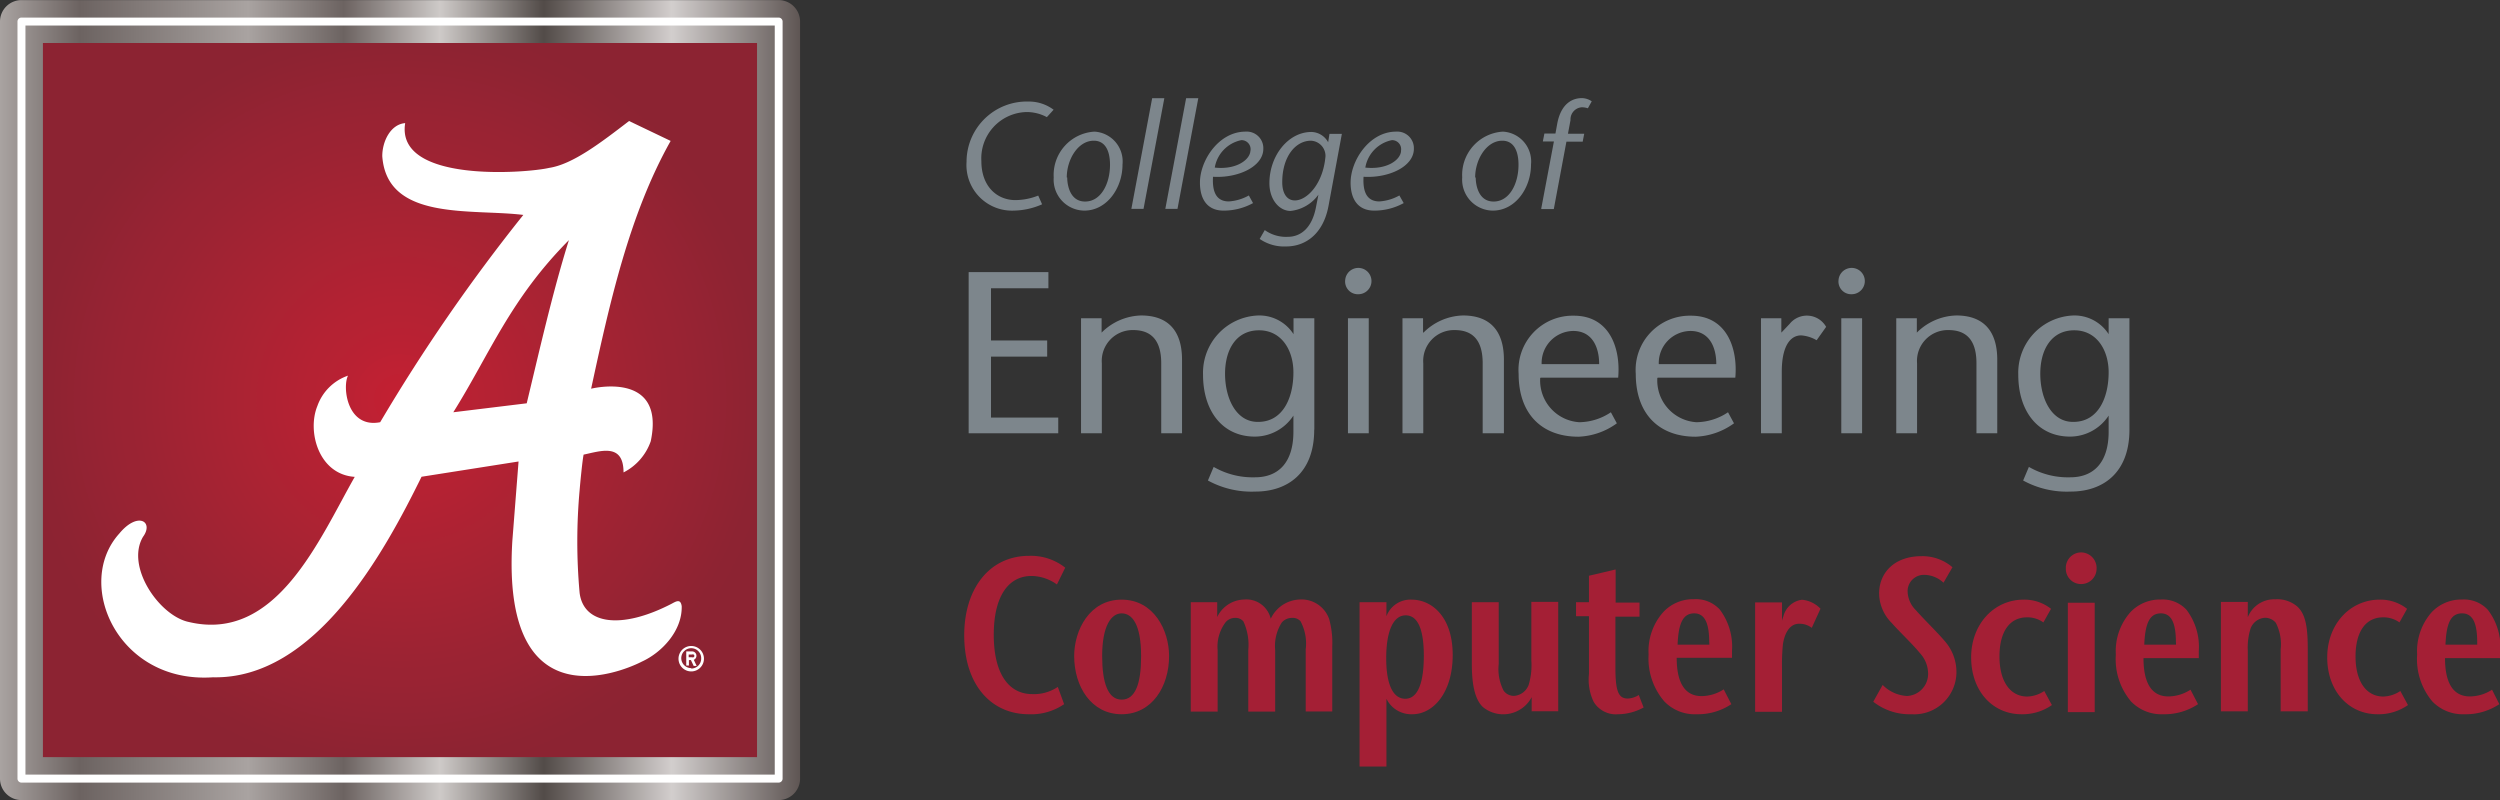 <svg id="Layer_1" data-name="Layer 1" xmlns="http://www.w3.org/2000/svg" xmlns:xlink="http://www.w3.org/1999/xlink" viewBox="0 0 226.01 72.33"><rect x="0" y="0" width="226.01" height="72.33" fill="#333333" stroke="none"/><defs><style>.cls-1{fill:none;}.cls-2{fill:#7d868c;}.cls-3{clip-path:url(#clip-path);}.cls-4{fill:#8c2332;}.cls-5{fill:#8d2332;}.cls-6{fill:#8e2332;}.cls-7{fill:#8f2332;}.cls-8{fill:#902332;}.cls-9{fill:#912332;}.cls-10{fill:#922332;}.cls-11{fill:#932333;}.cls-12{fill:#942333;}.cls-13{fill:#952333;}.cls-14{fill:#962333;}.cls-15{fill:#972333;}.cls-16{fill:#982333;}.cls-17{fill:#992333;}.cls-18{fill:#9a2333;}.cls-19{fill:#9b2333;}.cls-20{fill:#9c2333;}.cls-21{fill:#9d2333;}.cls-22{fill:#9e2333;}.cls-23{fill:#9f2333;}.cls-24{fill:#a02333;}.cls-25{fill:#a12333;}.cls-26{fill:#a22333;}.cls-27{fill:#a32333;}.cls-28{fill:#a42333;}.cls-29{fill:#a52333;}.cls-30{fill:#a62333;}.cls-31{fill:#a72333;}.cls-32{fill:#a82333;}.cls-33{fill:#a92333;}.cls-34{fill:#aa2333;}.cls-35{fill:#ab2333;}.cls-36{fill:#ac2333;}.cls-37{fill:#ad2333;}.cls-38{fill:#ae2233;}.cls-39{fill:#af2233;}.cls-40{fill:#b02233;}.cls-41{fill:#b12233;}.cls-42{fill:#b22233;}.cls-43{fill:#b32233;}.cls-44{fill:#b42233;}.cls-45{fill:#b52233;}.cls-46{fill:#b62233;}.cls-47{fill:#b72233;}.cls-48{fill:#b82133;}.cls-49{fill:#b92133;}.cls-50{fill:#ba2133;}.cls-51{fill:#bb2133;}.cls-52{fill:#bd2133;}.cls-53{fill:#be2133;}.cls-54{fill:#bf2133;}.cls-55{fill:#c02032;}.cls-56{fill:#c12032;}.cls-57{fill:#c22032;}.cls-58{fill:#c32032;}.cls-59{fill:url(#linear-gradient);}.cls-60{fill:#fff;}.cls-61{fill:#a41f35;}</style><clipPath id="clip-path" transform="translate(-515.96 -359.83)"><rect class="cls-1" x="517.9" y="361.78" width="68.45" height="68.45"/></clipPath><linearGradient id="linear-gradient" x1="515.96" y1="396" x2="588.28" y2="396" gradientUnits="userSpaceOnUse"><stop offset="0" stop-color="#a9a3a1"/><stop offset="0.1" stop-color="#6c6361"/><stop offset="0.31" stop-color="#a9a3a1"/><stop offset="0.43" stop-color="#6c6361"/><stop offset="0.55" stop-color="#cecac8"/><stop offset="0.68" stop-color="#524b48"/><stop offset="0.84" stop-color="#d2cecd"/><stop offset="1" stop-color="#5f5654"/></linearGradient></defs><title>ua-college-of-engineering-cs-header</title><path class="cls-2" d="M610.6,370.42a3.84,3.84,0,0,0-1.85-.46,4.19,4.19,0,0,0-4.07,4.44c0,2.29,1.42,3.52,3.08,3.52a5.65,5.65,0,0,0,2.06-.41l0.35,0.79a6.58,6.58,0,0,1-2.55.57,4.12,4.12,0,0,1-4.28-4.41,5.45,5.45,0,0,1,5.59-5.45,3.73,3.73,0,0,1,2.28.74Z" transform="translate(-515.96 -359.83)"/><path class="cls-2" d="M617.44,374.7c0,2.15-1.43,4.17-3.45,4.17a2.8,2.8,0,0,1-2.77-3,3.92,3.92,0,0,1,3.68-4.14A2.7,2.7,0,0,1,617.44,374.7Zm-5,1.17c0,0.57.19,2.18,1.62,2.18s2.25-1.61,2.25-3.32c0-.49-0.05-2.18-1.47-2.18S612.4,374.24,612.4,375.88Z" transform="translate(-515.96 -359.83)"/><path class="cls-2" d="M618.24,378.71l1.88-10h1.1l-1.88,10h-1.1Z" transform="translate(-515.96 -359.83)"/><path class="cls-2" d="M621.31,378.71l1.88-10h1.1l-1.88,10h-1.1Z" transform="translate(-515.96 -359.83)"/><path class="cls-2" d="M629.24,378.19a5.49,5.49,0,0,1-2.67.68c-1.44,0-2.13-1-2.13-2.53,0-2,1.7-4.61,4.12-4.61a1.5,1.5,0,0,1,1.61,1.55c0,1.63-2.32,2.67-4.55,2.53-0.05.93,0.05,2.23,1.43,2.23a4.26,4.26,0,0,0,1.81-.54ZM629,373.5a0.82,0.82,0,0,0-.82-1,3.05,3.05,0,0,0-2.4,2.48C627.67,375.19,628.92,374.32,629,373.5Z" transform="translate(-515.96 -359.83)"/><path class="cls-2" d="M636.06,378.46c-0.49,2.6-2.15,3.65-3.82,3.65a3.89,3.89,0,0,1-2.4-.68l0.46-.8a3.3,3.3,0,0,0,2.07.61c1.27,0,2.22-.9,2.56-2.68l0.22-1.13,0,0a3.57,3.57,0,0,1-2.52,1.47c-1,0-1.91-1-1.91-2.51,0-2.48,1.7-4.63,3.8-4.63a1.77,1.77,0,0,1,1.51.93h0l0.12-.76h1.12Zm-1.58-5.91c-1.39,0-2.6,1.42-2.6,3.76,0,1,.42,1.64,1.14,1.64,1.1,0,2.56-1.5,2.77-4A1.38,1.38,0,0,0,634.48,372.55Z" transform="translate(-515.96 -359.83)"/><path class="cls-2" d="M642.86,378.19a5.49,5.49,0,0,1-2.67.68c-1.44,0-2.13-1-2.13-2.53,0-2,1.7-4.61,4.11-4.61a1.5,1.5,0,0,1,1.61,1.55c0,1.63-2.32,2.67-4.55,2.53-0.05.93,0.05,2.23,1.43,2.23a4.26,4.26,0,0,0,1.81-.54Zm-0.25-4.69a0.82,0.82,0,0,0-.82-1,3.05,3.05,0,0,0-2.4,2.48C641.3,375.19,642.55,374.32,642.62,373.5Z" transform="translate(-515.96 -359.83)"/><path class="cls-2" d="M654.37,374.7c0,2.15-1.43,4.17-3.45,4.17a2.8,2.8,0,0,1-2.77-3,3.92,3.92,0,0,1,3.68-4.14A2.7,2.7,0,0,1,654.37,374.7Zm-5,1.17c0,0.57.19,2.18,1.62,2.18s2.25-1.61,2.25-3.32c0-.49-0.05-2.18-1.47-2.18S649.32,374.24,649.32,375.88Z" transform="translate(-515.96 -359.83)"/><path class="cls-2" d="M655.29,378.71l1.15-6.09h-1l0.14-.72h1l0.15-.83c0.34-1.92,1.42-2.37,2.23-2.37a1.61,1.61,0,0,1,.9.29l-0.35.63a1.66,1.66,0,0,0-.57-0.09,1.1,1.1,0,0,0-1,1.16l-0.23,1.23h1.47l-0.14.72h-1.47l-1.14,6.09h-1.1Z" transform="translate(-515.96 -359.83)"/><path class="cls-2" d="M610.73,385.89h-5.18v4.72h5.08v1.46h-5.08v5.51h6.08V399h-8.1V384.43h7.21v1.46Z" transform="translate(-515.96 -359.83)"/><path class="cls-2" d="M615.55,389.9a5.22,5.22,0,0,1,3.57-1.55c2.4,0,3.7,1.34,3.7,4V399h-1.88v-6.33c0-2-.84-3-2.53-3a2.79,2.79,0,0,0-2.84,3V399h-1.88V388.6h1.86v1.29Z" transform="translate(-515.96 -359.83)"/><path class="cls-2" d="M634.77,398.67c0,4-2.49,5.6-5.31,5.6a8.22,8.22,0,0,1-4.3-1l0.52-1.23a7.06,7.06,0,0,0,3.74.94c2.15,0,3.47-1.38,3.47-4.12V397.4h0a4.17,4.17,0,0,1-3.49,1.9c-2.88,0-4.68-2.26-4.68-5.6a5.18,5.18,0,0,1,5-5.35,3.67,3.67,0,0,1,3.18,1.69h0V388.6h1.88v10.07Zm-1.88-5.18c0-2-1.07-3.8-3.11-3.8s-3.07,1.71-3.07,3.93,1,4.35,2.95,4.35C631.93,398,632.89,395.81,632.89,393.49Z" transform="translate(-515.96 -359.83)"/><path class="cls-2" d="M637.57,385.16a1.19,1.19,0,1,1,1.19,1.27A1.15,1.15,0,0,1,637.57,385.16Zm2.13,3.45V399h-1.88V388.6h1.88Z" transform="translate(-515.96 -359.83)"/><path class="cls-2" d="M644.65,389.9a5.22,5.22,0,0,1,3.57-1.55c2.4,0,3.7,1.34,3.7,4V399H650v-6.33c0-2-.83-3-2.53-3a2.79,2.79,0,0,0-2.84,3V399h-1.88V388.6h1.86v1.29Z" transform="translate(-515.96 -359.83)"/><path class="cls-2" d="M655.2,394a3.78,3.78,0,0,0,3.53,4,5.22,5.22,0,0,0,2.86-.9l0.54,1a6.29,6.29,0,0,1-3.47,1.21c-3.26,0-5.41-2-5.41-5.68a4.9,4.9,0,0,1,5-5.26c3.17,0,4.24,2.86,4,5.6h-7Zm5.33-1.25c0-1.63-.69-3-2.34-3a2.9,2.9,0,0,0-2.86,3h5.2Z" transform="translate(-515.96 -359.83)"/><path class="cls-2" d="M665.79,394a3.78,3.78,0,0,0,3.53,4,5.22,5.22,0,0,0,2.86-.9l0.54,1a6.29,6.29,0,0,1-3.47,1.21c-3.26,0-5.41-2-5.41-5.68a4.9,4.9,0,0,1,5-5.26c3.17,0,4.24,2.86,4,5.6h-7Zm5.33-1.25c0-1.63-.69-3-2.34-3a2.9,2.9,0,0,0-2.86,3h5.2Z" transform="translate(-515.96 -359.83)"/><path class="cls-2" d="M677,389.9l0.75-.79a2,2,0,0,1,3.3.27l-0.86,1.21a3.22,3.22,0,0,0-1.4-.44c-1,0-1.75,1-1.75,3.28V399h-1.88V388.6H677v1.29Z" transform="translate(-515.96 -359.83)"/><path class="cls-2" d="M682.17,385.16a1.19,1.19,0,1,1,1.19,1.27A1.15,1.15,0,0,1,682.17,385.16Zm2.13,3.45V399h-1.88V388.6h1.88Z" transform="translate(-515.96 -359.83)"/><path class="cls-2" d="M689.25,389.9a5.22,5.22,0,0,1,3.57-1.55c2.4,0,3.7,1.34,3.7,4V399h-1.88v-6.33c0-2-.83-3-2.53-3a2.79,2.79,0,0,0-2.84,3V399h-1.88V388.6h1.86v1.29Z" transform="translate(-515.96 -359.83)"/><path class="cls-2" d="M708.47,398.67c0,4-2.49,5.6-5.31,5.6a8.22,8.22,0,0,1-4.3-1l0.52-1.23a7.06,7.06,0,0,0,3.74.94c2.15,0,3.47-1.38,3.47-4.12V397.4h0a4.17,4.17,0,0,1-3.49,1.9c-2.88,0-4.68-2.26-4.68-5.6a5.18,5.18,0,0,1,5-5.35,3.67,3.67,0,0,1,3.17,1.69h0V388.6h1.88v10.07Zm-1.88-5.18c0-2-1.07-3.8-3.11-3.8s-3.07,1.71-3.07,3.93,1,4.35,2.95,4.35C705.63,398,706.59,395.81,706.59,393.49Z" transform="translate(-515.96 -359.83)"/><g class="cls-3"><rect class="cls-4" x="1.94" y="1.94" width="68.45" height="68.45"/><circle class="cls-4" cx="36.16" cy="36.16" r="34.22"/><circle class="cls-5" cx="36.16" cy="36.16" r="33.63"/><circle class="cls-5" cx="36.16" cy="36.16" r="33.05"/><circle class="cls-6" cx="36.16" cy="36.16" r="32.45"/><circle class="cls-7" cx="36.16" cy="36.16" r="31.86"/><circle class="cls-8" cx="36.16" cy="36.16" r="31.27"/><circle class="cls-9" cx="36.16" cy="36.16" r="30.68"/><circle class="cls-10" cx="36.16" cy="36.16" r="30.09"/><circle class="cls-11" cx="36.16" cy="36.16" r="29.5"/><circle class="cls-12" cx="36.16" cy="36.16" r="28.91"/><circle class="cls-13" cx="36.16" cy="36.16" r="28.32"/><circle class="cls-14" cx="36.16" cy="36.16" r="27.73"/><circle class="cls-15" cx="36.16" cy="36.16" r="27.15"/><circle class="cls-16" cx="36.16" cy="36.16" r="26.55"/><circle class="cls-17" cx="36.16" cy="36.16" r="25.96"/><circle class="cls-18" cx="36.16" cy="36.16" r="25.37"/><circle class="cls-18" cx="36.16" cy="36.16" r="24.78"/><circle class="cls-19" cx="36.16" cy="36.16" r="24.19"/><circle class="cls-20" cx="36.16" cy="36.16" r="23.6"/><circle class="cls-21" cx="36.16" cy="36.16" r="23.01"/><circle class="cls-22" cx="36.16" cy="36.16" r="22.42"/><circle class="cls-23" cx="36.16" cy="36.16" r="21.83"/><circle class="cls-24" cx="36.16" cy="36.16" r="21.24"/><circle class="cls-25" cx="36.16" cy="36.16" r="20.65"/><circle class="cls-26" cx="36.16" cy="36.16" r="20.06"/><circle class="cls-27" cx="36.16" cy="36.16" r="19.47"/><circle class="cls-28" cx="36.16" cy="36.16" r="18.88"/><circle class="cls-29" cx="36.16" cy="36.16" r="18.29"/><circle class="cls-30" cx="36.16" cy="36.16" r="17.7"/><circle class="cls-31" cx="36.16" cy="36.16" r="17.11"/><circle class="cls-32" cx="36.16" cy="36.16" r="16.52"/><circle class="cls-33" cx="36.16" cy="36.16" r="15.93"/><circle class="cls-34" cx="36.16" cy="36.16" r="15.34"/><circle class="cls-35" cx="36.16" cy="36.16" r="14.75"/><circle class="cls-36" cx="36.16" cy="36.16" r="14.16"/><circle class="cls-37" cx="36.16" cy="36.16" r="13.57"/><circle class="cls-38" cx="36.16" cy="36.16" r="12.98"/><circle class="cls-39" cx="36.16" cy="36.16" r="12.39"/><circle class="cls-40" cx="36.16" cy="36.16" r="11.8"/><circle class="cls-41" cx="36.16" cy="36.16" r="11.21"/><circle class="cls-42" cx="36.16" cy="36.16" r="10.62"/><circle class="cls-43" cx="36.16" cy="36.16" r="10.03"/><circle class="cls-44" cx="36.16" cy="36.16" r="9.44"/><circle class="cls-45" cx="36.16" cy="36.16" r="8.85"/><circle class="cls-45" cx="36.16" cy="36.16" r="8.26"/><circle class="cls-46" cx="36.16" cy="36.16" r="7.67"/><circle class="cls-47" cx="36.16" cy="36.16" r="7.08"/><circle class="cls-48" cx="36.16" cy="36.16" r="6.49"/><circle class="cls-49" cx="36.16" cy="36.16" r="5.9"/><circle class="cls-50" cx="36.16" cy="36.16" r="5.31"/><circle class="cls-51" cx="36.16" cy="36.16" r="4.72"/><circle class="cls-52" cx="36.16" cy="36.16" r="4.13"/><circle class="cls-53" cx="36.16" cy="36.16" r="3.54"/><circle class="cls-54" cx="36.16" cy="36.16" r="2.95"/><circle class="cls-55" cx="36.16" cy="36.16" r="2.36"/><circle class="cls-56" cx="36.16" cy="36.16" r="1.77"/><circle class="cls-57" cx="36.16" cy="36.16" r="1.18"/><circle class="cls-58" cx="36.16" cy="36.16" r="0.59"/></g><path class="cls-59" d="M586.34,432.16H517.9a1.94,1.94,0,0,1-1.94-1.94V361.78a1.94,1.94,0,0,1,1.94-1.94h68.45a1.94,1.94,0,0,1,1.94,1.94v68.45A1.94,1.94,0,0,1,586.34,432.16Zm-66.51-3.88H584.4V363.72H519.84v64.57Z" transform="translate(-515.96 -359.83)"/><path class="cls-60" d="M586.34,430.58H517.9a0.36,0.36,0,0,1-.36-0.36V361.78a0.36,0.36,0,0,1,.36-0.36h68.45a0.36,0.36,0,0,1,.36.36v68.45A0.36,0.36,0,0,1,586.34,430.58Zm-68.09-.72H586V362.14H518.26v67.73Z" transform="translate(-515.96 -359.83)"/><path class="cls-60" d="M576.64,414.43c-4.52,2.33-7.92,1.85-8.28-1a51.45,51.45,0,0,1,0-9.28c0.05-.62.24-2.62,0.36-3.22,1.54-.32,3.61-1.08,3.61,1.61a5,5,0,0,0,2.46-2.82c1.36-6.44-5.39-4.75-5.39-4.75,1.65-7.61,3.42-15.71,7.19-22.4l-3.76-1.8c-2.54,1.95-5.1,3.92-7.24,4.24-2,.47-13.88,1.41-13-4.05-1.33.11-2.08,1.67-2.07,3,0.43,5.89,8.09,4.72,12.75,5.3A161.93,161.93,0,0,0,550.33,398c-3,.58-3.43-3.18-2.91-4.21a4.48,4.48,0,0,0-2.77,2.75c-0.94,2.3.12,6.19,3.38,6.4-3.23,5.68-7.09,15-15,13.12-2.65-.55-5.74-5-4.14-7.7,1-1.37-.47-2.32-2.14-0.3-4.11,4.53-.15,13.59,8.46,13,9.25,0.2,15.5-11.3,18.86-18.13l8.77-1.38-0.56,7.16c-1.11,17.8,11.71,10.93,11.71,10.93,1.78-.81,3.65-2.76,3.6-5C577.49,413.91,577.06,414.21,576.64,414.43Zm-13.06-18.14-6.64.81c3.31-5.29,5.12-10.19,10.45-15.56C565.92,386.23,564.72,391.55,563.58,396.28Z" transform="translate(-515.96 -359.83)"/><path class="cls-60" d="M578.45,418.23a1.15,1.15,0,1,0,1.15,1.15A1.15,1.15,0,0,0,578.45,418.23Zm0,2a0.9,0.9,0,1,1,.9-0.9A0.9,0.9,0,0,1,578.45,420.27Z" transform="translate(-515.96 -359.83)"/><path class="cls-60" d="M578.92,419.11a0.39,0.39,0,0,0-.39-0.39H578V420h0.24V419.5h0.18l0.25,0.53h0.27l-0.26-.55A0.39,0.39,0,0,0,578.92,419.11Zm-0.39.14h-0.31V419h0.31A0.14,0.14,0,1,1,578.53,419.25Z" transform="translate(-515.96 -359.83)"/><path class="cls-61" d="M612.16,423.49a5.26,5.26,0,0,1-3.2.91c-3.34,0-5.83-2.59-5.83-7.14,0-4.21,2.27-7.18,5.87-7.18a5,5,0,0,1,3.26,1.07l-0.75,1.52a4,4,0,0,0-2.29-.77c-2.1,0-3.42,1.84-3.42,5.32s1.33,5.36,3.48,5.36a3.86,3.86,0,0,0,2.31-.65Z" transform="translate(-515.96 -359.83)"/><path class="cls-61" d="M613.07,419.14c0-2.33,1.38-5.1,4.29-5.1s4.29,2.77,4.29,5.1c0,2.75-1.54,5.26-4.29,5.26S613.07,421.89,613.07,419.14Zm6.05,0c0-2.91-.83-3.86-1.76-3.86s-1.76,1.11-1.76,3.86c0,2.43.53,3.94,1.76,3.94S619.12,421.65,619.12,419.18Z" transform="translate(-515.96 -359.83)"/><path class="cls-61" d="M634,424.16v-5.62a4.25,4.25,0,0,0-.47-2.55,0.93,0.93,0,0,0-.73-0.3,1.24,1.24,0,0,0-.95.4,3.93,3.93,0,0,0-.61,2.49v5.58h-2.43v-5.56a5.05,5.05,0,0,0-.44-2.59,0.91,0.91,0,0,0-.73-0.32,1.12,1.12,0,0,0-.87.38,3.65,3.65,0,0,0-.73,2.55v5.54h-2.43v-9.89H626v1.34a2.77,2.77,0,0,1,2.43-1.58,2.26,2.26,0,0,1,2.41,1.74,3,3,0,0,1,2.57-1.74,2.65,2.65,0,0,1,2.71,1.76,8.11,8.11,0,0,1,.28,2.55v5.81H634Z" transform="translate(-515.96 -359.83)"/><path class="cls-61" d="M641.3,423v6.13h-2.43V414.27h2.43v1.27a2.31,2.31,0,0,1,2.27-1.5c1.84,0,3.72,1.56,3.72,5s-1.78,5.36-3.64,5.36A2.5,2.5,0,0,1,641.3,423Zm3.38-3.88c0-2.27-.49-3.66-1.64-3.66s-1.76,1.48-1.76,3.88S641.91,423,643,423C644.29,423,644.68,421.18,644.68,419.1Z" transform="translate(-515.96 -359.83)"/><path class="cls-61" d="M654.43,424.16v-1.3a2.91,2.91,0,0,1-4.41.89c-0.73-.69-1-2.06-1-3.86v-5.62h2.43v5.58a4.27,4.27,0,0,0,.45,2.43,1.14,1.14,0,0,0,.95.46,1.53,1.53,0,0,0,1.31-1,6.2,6.2,0,0,0,.24-2.18v-5.32h2.43v9.89h-2.43Z" transform="translate(-515.96 -359.83)"/><path class="cls-61" d="M664.55,423.79a4.88,4.88,0,0,1-2.31.61,2.34,2.34,0,0,1-2.21-1.13,4.62,4.62,0,0,1-.42-2.51v-5.22h-1.17v-1.27h1.17v-2.39l2.41-.57v3h2.16v1.27H662v4.59c0,2.12.26,2.81,1.11,2.81a1.94,1.94,0,0,0,1-.32Z" transform="translate(-515.96 -359.83)"/><path class="cls-61" d="M672.48,423.49a5.47,5.47,0,0,1-3.14.91,3.82,3.82,0,0,1-2.91-1.15A5.93,5.93,0,0,1,665,419a5.3,5.3,0,0,1,1.33-3.84A3.68,3.68,0,0,1,669.1,414a2.93,2.93,0,0,1,2.33.93,5.55,5.55,0,0,1,1.11,3.74c0,0.18,0,.46,0,0.63h-5c0,2.33.79,3.46,2.25,3.46a3.71,3.71,0,0,0,2-.61Zm-2-5.58c0-1.58-.32-2.63-1.36-2.63s-1.42.95-1.5,2.83h2.87v-0.2Z" transform="translate(-515.96 -359.83)"/><path class="cls-61" d="M679.75,416.59a1.8,1.8,0,0,0-1.15-.37c-0.89,0-1.33.95-1.46,1.88a18.31,18.31,0,0,0-.08,2.08v4h-2.43v-9.89h2.43v1.66a2.73,2.73,0,0,1,.12-0.38,2,2,0,0,1,1.68-1.52,2.63,2.63,0,0,1,1.68.81Z" transform="translate(-515.96 -359.83)"/><path class="cls-61" d="M688.77,424.4a5.32,5.32,0,0,1-3.46-1.13l0.85-1.52a3.33,3.33,0,0,0,2.21,1,2,2,0,0,0,1.9-2,2.77,2.77,0,0,0-.71-1.84c-0.71-.87-1.84-1.92-2.59-2.77a3.83,3.83,0,0,1-1.13-2.65c0-1.9,1.4-3.38,3.84-3.38a4.17,4.17,0,0,1,2.79,1l-0.81,1.4a2.57,2.57,0,0,0-1.74-.71,1.47,1.47,0,0,0-1.5,1.58,2.47,2.47,0,0,0,.75,1.62c0.67,0.77,1.94,2,2.57,2.75a4.23,4.23,0,0,1,1.09,2.79A3.82,3.82,0,0,1,688.77,424.4Z" transform="translate(-515.96 -359.83)"/><path class="cls-61" d="M701.46,423.57a4.63,4.63,0,0,1-2.75.83c-2.63,0-4.55-2.12-4.55-5.14s2.08-5.22,4.75-5.22a3.89,3.89,0,0,1,2.47.83l-0.69,1.23a2.46,2.46,0,0,0-1.48-.46c-1.54,0-2.49,1.25-2.49,3.54s1,3.62,2.51,3.62a2.9,2.9,0,0,0,1.54-.5Z" transform="translate(-515.96 -359.83)"/><path class="cls-61" d="M702.72,411.21a1.39,1.39,0,0,1,1.38-1.44,1.41,1.41,0,0,1,1.4,1.44,1.39,1.39,0,0,1-1.4,1.42A1.37,1.37,0,0,1,702.72,411.21Zm0.18,13v-9.89h2.43v9.89H702.9Z" transform="translate(-515.96 -359.83)"/><path class="cls-61" d="M714.67,423.49a5.47,5.47,0,0,1-3.14.91,3.82,3.82,0,0,1-2.91-1.15,5.93,5.93,0,0,1-1.38-4.25,5.3,5.3,0,0,1,1.33-3.84,3.68,3.68,0,0,1,2.73-1.13,2.93,2.93,0,0,1,2.33.93,5.55,5.55,0,0,1,1.11,3.74c0,0.18,0,.46,0,0.63h-5c0,2.33.79,3.46,2.25,3.46a3.71,3.71,0,0,0,2-.61Zm-2-5.58c0-1.58-.32-2.63-1.36-2.63s-1.42.95-1.5,2.83h2.87v-0.2Z" transform="translate(-515.96 -359.83)"/><path class="cls-61" d="M722.14,424.16v-5.62a4.2,4.2,0,0,0-.44-2.41,1.27,1.27,0,0,0-1-.45,1.49,1.49,0,0,0-1.29,1,5.83,5.83,0,0,0-.24,2v5.46h-2.43v-9.89h2.43v1.38a2.56,2.56,0,0,1,2.47-1.62,2.78,2.78,0,0,1,2,.65c0.81,0.73.95,2.06,0.95,3.86v5.62h-2.43Z" transform="translate(-515.96 -359.83)"/><path class="cls-61" d="M733.65,423.57a4.62,4.62,0,0,1-2.75.83c-2.63,0-4.55-2.12-4.55-5.14s2.08-5.22,4.75-5.22a3.89,3.89,0,0,1,2.47.83l-0.69,1.23a2.46,2.46,0,0,0-1.48-.46c-1.54,0-2.49,1.25-2.49,3.54s1,3.62,2.51,3.62a2.9,2.9,0,0,0,1.54-.5Z" transform="translate(-515.96 -359.83)"/><path class="cls-61" d="M741.91,423.49a5.47,5.47,0,0,1-3.14.91,3.82,3.82,0,0,1-2.91-1.15,5.93,5.93,0,0,1-1.38-4.25,5.3,5.3,0,0,1,1.33-3.84,3.68,3.68,0,0,1,2.73-1.13,2.93,2.93,0,0,1,2.33.93A5.55,5.55,0,0,1,742,418.7c0,0.18,0,.46,0,0.63h-5c0,2.33.79,3.46,2.25,3.46a3.71,3.71,0,0,0,2-.61Zm-2-5.58c0-1.58-.32-2.63-1.37-2.63s-1.42.95-1.5,2.83h2.87v-0.2Z" transform="translate(-515.96 -359.83)"/></svg>